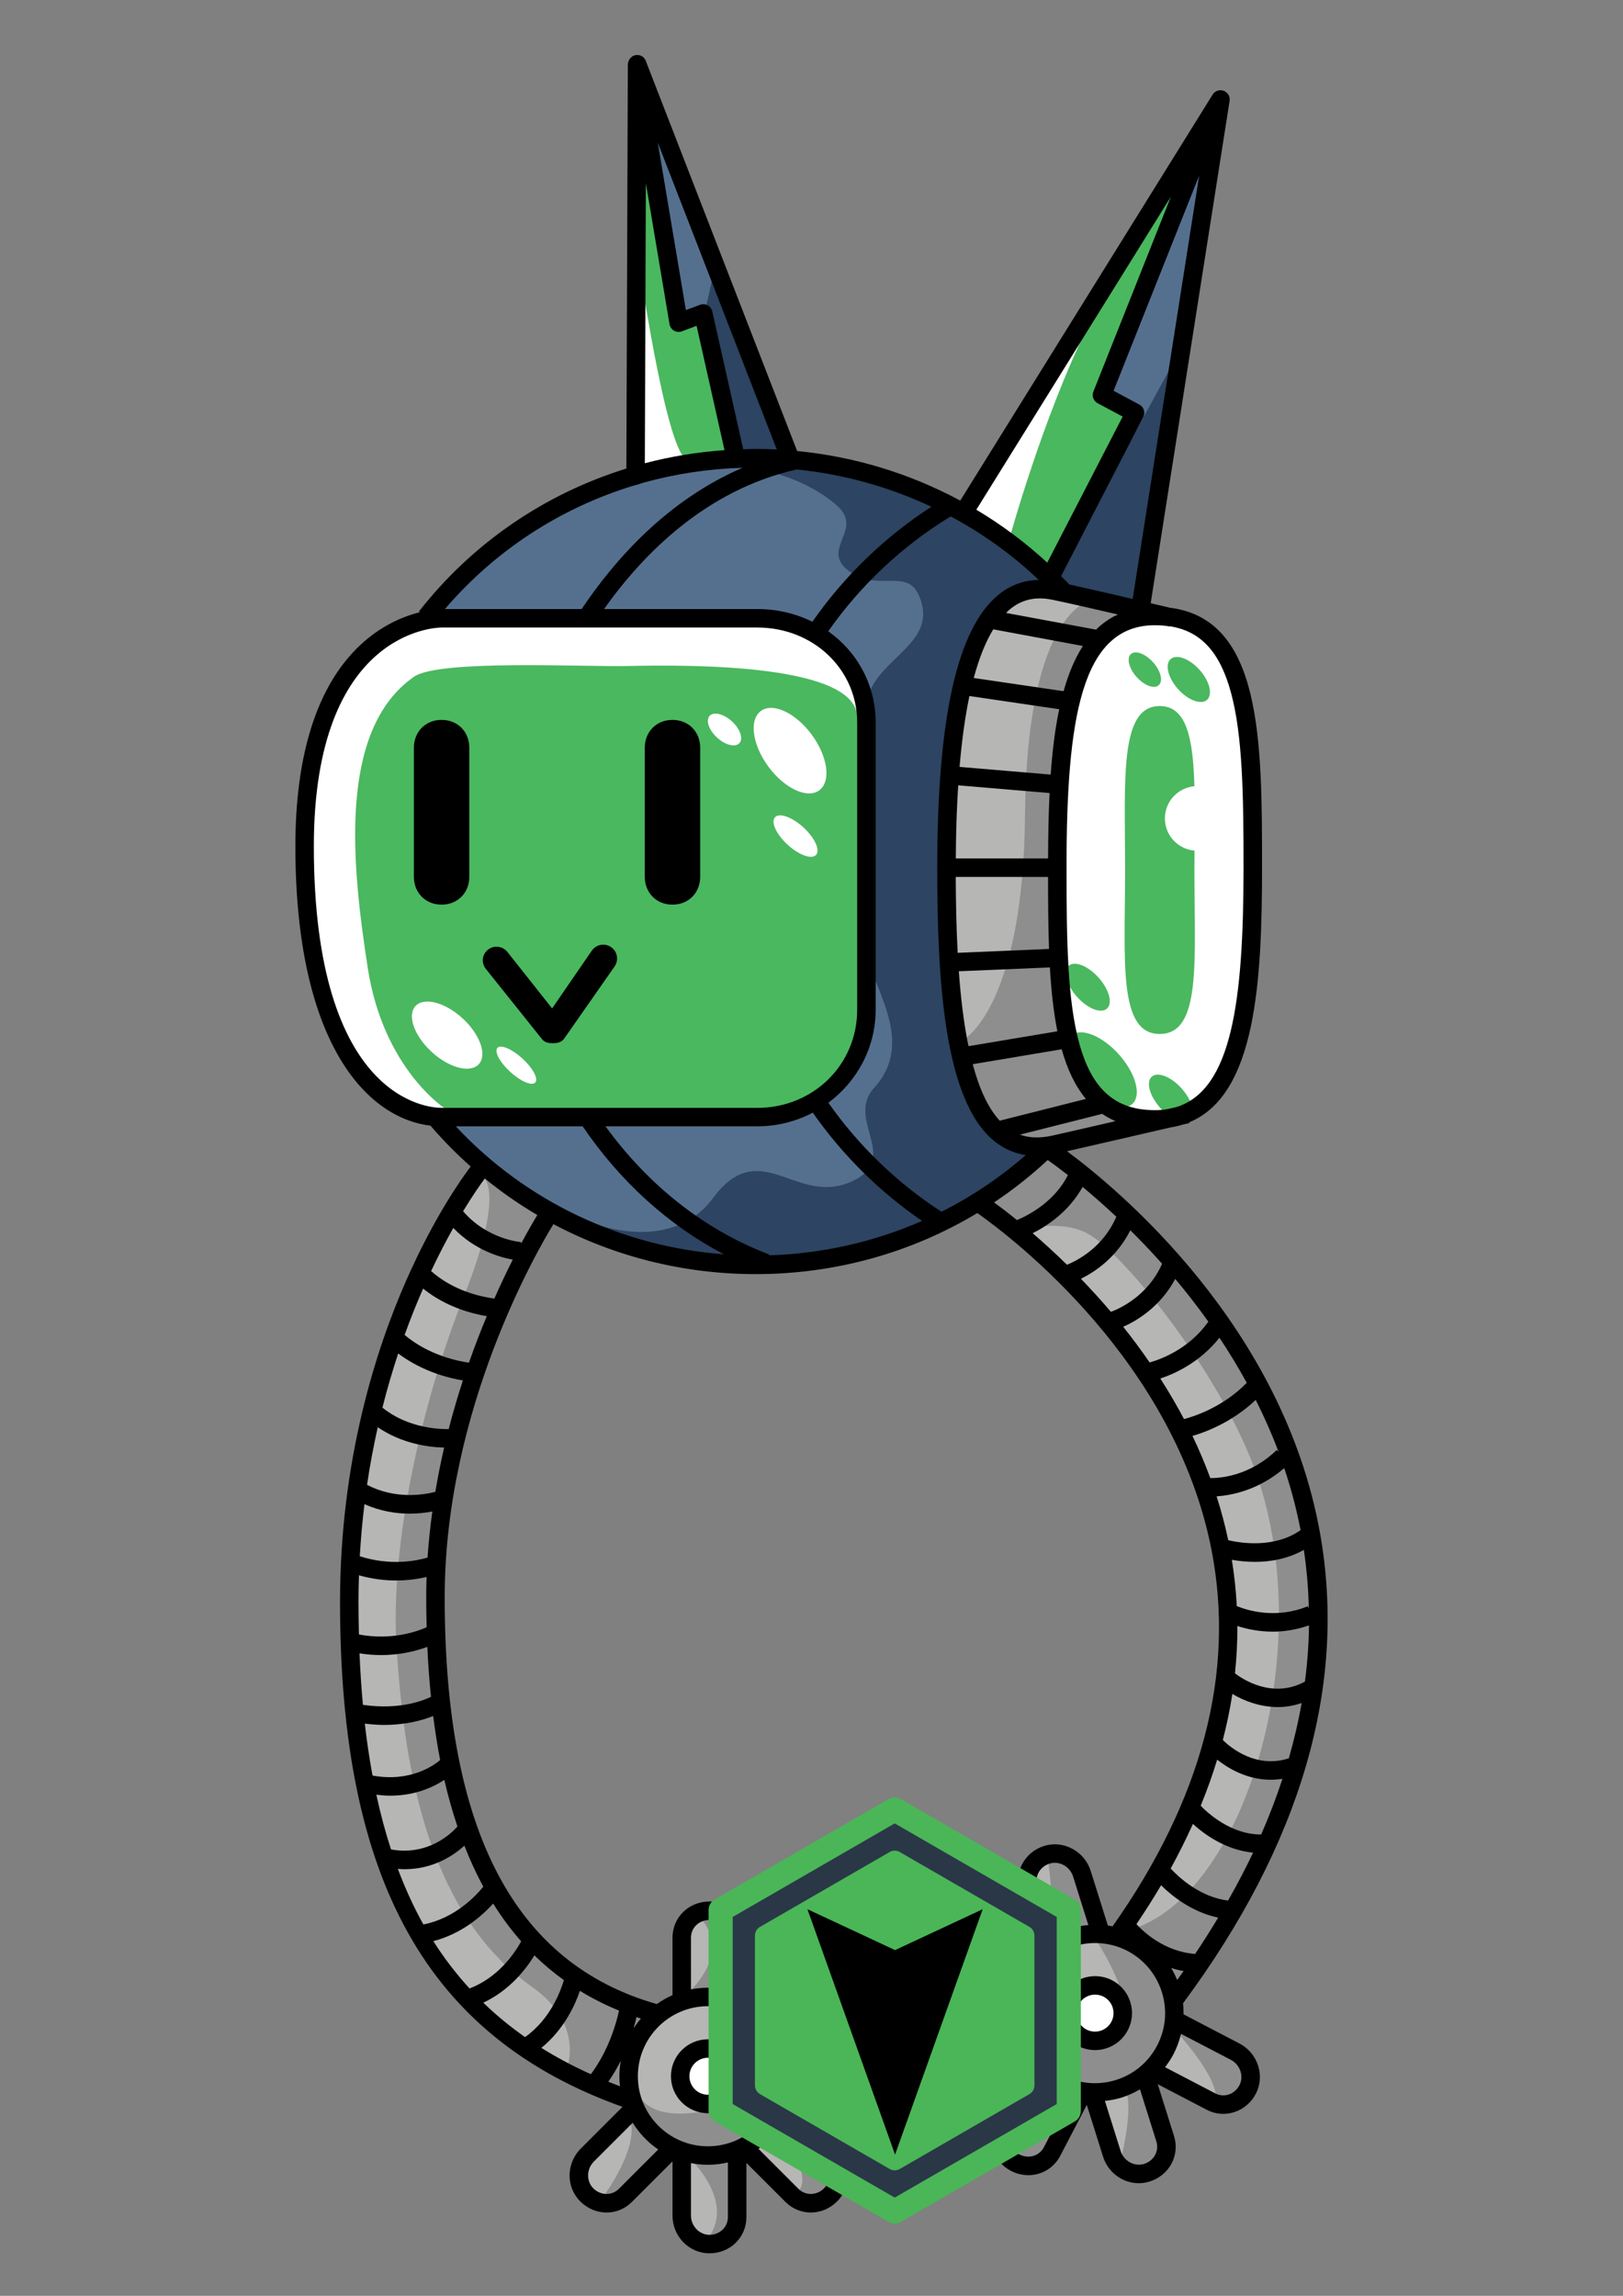 <?xml version="1.0" encoding="UTF-8" standalone="no"?>
<!-- Created with Inkscape (http://www.inkscape.org/) -->

<svg
   xmlns:dc="http://purl.org/dc/elements/1.1/"
   xmlns:cc="http://creativecommons.org/ns#"
   xmlns:rdf="http://www.w3.org/1999/02/22-rdf-syntax-ns#"
   xmlns:svg="http://www.w3.org/2000/svg"
   xmlns="http://www.w3.org/2000/svg"
   xmlns:sodipodi="http://sodipodi.sourceforge.net/DTD/sodipodi-0.dtd"
   xmlns:inkscape="http://www.inkscape.org/namespaces/inkscape"
   width="210mm"
   height="297mm"
   viewBox="0 0 210 297"
   version="1.1"
   id="svg8"
   inkscape:version="0.92.5 (2060ec1f9f, 2020-04-08)"
   sodipodi:docname="meet-cabal.svg">
  <rect x="0" y="0" width="210" height="297" fill="#808080" stroke="none"/>
  <defs
     id="defs2" />
  <sodipodi:namedview
     id="base"
     pagecolor="#ffffff"
     bordercolor="#666666"
     borderopacity="1.0"
     inkscape:pageopacity="0.0"
     inkscape:pageshadow="2"
     inkscape:zoom="0.49497475"
     inkscape:cx="441.8043"
     inkscape:cy="136.23615"
     inkscape:document-units="mm"
     inkscape:current-layer="layer1"
     showgrid="false"
     inkscape:window-width="2560"
     inkscape:window-height="1380"
     inkscape:window-x="0"
     inkscape:window-y="0"
     inkscape:window-maximized="1" />
  <g
     inkscape:label="Layer 1"
     inkscape:groupmode="layer"
     id="layer1">
    <g
       id="LAB2_FILL"
       transform="matrix(1.195,0,0,1.195,-1111.572,-196.06)">
      <g
         id="g3719">
        <path
           id="path3713"
           d="m 1049.036,206.648 8.389,-21.094 -0.89,-0.449 -21.329,34.309 0.438,0.261 c 2.727,1.623 5.282,3.531 7.596,5.672 l 0.482,0.446 8.691,-16.836 -3.147,-1.684 c -0.225,-0.119 -0.324,-0.388 -0.23,-0.625 z"
           inkscape:connector-curvature="0"
           style="fill:#4ab85f" />
        <path
           id="path3715"
           d="m 1008.668,213.298 0.58,-0.041 -3.275,-14.587 -2.129,0.798 c -0.141,0.051 -0.296,0.041 -0.427,-0.035 -0.13,-0.075 -0.219,-0.202 -0.243,-0.35 l -2.563,-15.263 -0.993,0.081 -0.112,30.964 0.629,-0.165 c 2.785,-0.729 5.656,-1.2 8.533,-1.402 z"
           inkscape:connector-curvature="0"
           style="fill:#4ab85f" />
        <path
           id="path3717"
           d="M 1012.185,232 H 978 c -0.585,0 -14.333,0.275 -14.333,24.188 0,28.003 12.866,28.812 14.333,28.812 h 34.185 c 6.064,0 10.815,-5.109 10.815,-11.632 v -31.07 C 1023,236.235 1018.553,232 1012.185,232 Z M 978,233 c -0.018,0 -0.048,0 -0.088,0.001 C 977.953,233 977.982,233 978,233 Z m -0.108,0.002 c -0.039,10e-4 -0.082,0.003 -0.137,0.006 0.055,-0.002 0.098,-0.004 0.137,-0.006 z m -0.27,0.018 c -0.027,0.002 -0.05,0.003 -0.079,0.006 0.03,-0.003 0.052,-0.005 0.079,-0.006 z"
           inkscape:connector-curvature="0"
           style="fill:#4ab85f" />
      </g>
      <g
         id="g3731">
        <path
           id="path3721"
           d="m 1018.601,284.483 -0.253,-0.361 -0.39,0.205 c -2.173,1.142 -4.008,1.673 -5.773,1.673 H 994.73 l 0.622,0.914 c 4.938,6.396 11.085,11.25 17.775,13.831 l 0.109,0.255 h 0.093 c 0.143,0 0.253,-0.269 0.333,-0.323 5.979,-0.212 11.551,-1.654 16.562,-3.857 l 0.824,-0.362 -0.743,-0.508 c -4.689,-3.207 -8.627,-7.065 -11.704,-11.467 z m -5.507,2.454 c -0.301,0.039 -0.604,0.063 -0.909,0.063 0.3,0 0.605,-0.036 0.909,-0.063 z"
           inkscape:connector-curvature="0"
           style="fill:#55708f" />
        <path
           id="path3723"
           d="m 1038.567,228.854 c 1.209,-0.99 2.53,-1.482 4.037,-1.503 l 1.226,-0.018 -0.888,-0.845 c -2.805,-2.67 -6.071,-5.011 -9.706,-6.957 l -0.252,-0.134 -0.244,0.148 c -5.374,3.261 -10.054,7.61 -13.532,12.575 l -0.285,0.407 0.405,0.288 c 3.013,2.14 4.672,5.508 4.672,9.483 v 31.07 c 0,3.943 -1.701,7.47 -4.669,9.676 l -0.39,0.291 0.279,0.398 c 3.249,4.628 7.576,8.755 12.514,11.935 l 0.24,0.155 0.256,-0.129 c 3.526,-1.779 6.67,-3.866 9.346,-6.204 l 0.811,-0.708 -1.064,-0.163 c -1.168,-0.179 -2.23,-0.648 -3.158,-1.396 -5.299,-4.273 -6.014,-17.17 -6.014,-29.223 10e-4,-16.075 2.101,-25.609 6.416,-29.146 z"
           inkscape:connector-curvature="0"
           style="fill:#55708f" />
        <path
           id="path3725"
           d="M 995.183,230.211 994.624,231 h 0.967 16.594 c 2.316,0 4.194,0.372 5.741,1.136 l 0.386,0.19 0.246,-0.353 c 3.536,-5.079 7.945,-9.402 12.75,-12.503 l 0.758,-0.489 -0.816,-0.383 c -4.456,-2.092 -9.423,-3.422 -14.762,-3.954 l -0.081,-0.008 -0.079,0.018 c -8.007,1.813 -15.121,7.048 -21.145,15.557 z"
           inkscape:connector-curvature="0"
           style="fill:#55708f" />
        <path
           id="path3727"
           d="m 993.445,231 0.146,-0.242 c 2.935,-4.864 8.301,-11.463 17.195,-15.28 l 2.423,-1.04 -2.636,0.081 c -4.336,0.133 -7.782,0.592 -10.874,1.453 -0.398,0.135 -0.642,0.251 -0.824,0.339 -0.094,0.045 -0.163,0.082 -0.257,0.107 -8.77,2.684 -15.525,7.19 -20.653,13.776 L 977.336,231 h 1.023 14.804 z"
           inkscape:connector-curvature="0"
           style="fill:#55708f" />
        <path
           id="path3729"
           d="M 993.663,286.184 993.513,286 h -15.13 l 0.796,0.843 c 7.722,8.188 18.148,13.164 29.358,14.011 l 2.417,0.183 -2.147,-1.124 c -6.193,-3.243 -11.609,-9.388 -15.144,-13.729 z"
           inkscape:connector-curvature="0"
           style="fill:#55708f" />
      </g>
      <path
         id="path3733"
         d="m 1063.944,238.882 c -1.261,-4.608 -3.515,-6.999 -7.095,-7.521 l -0.297,-0.032 c -0.459,-0.053 -0.885,-0.079 -1.302,-0.079 -8.396,0 -10.083,10.235 -10.084,26.75 -10e-4,7.952 0.101,14.409 1.389,19.118 1.424,5.207 4.187,7.632 8.693,7.632 0.462,0 0.929,-0.037 1.424,-0.116 l 1.01,-0.235 c 6.349,-1.941 7.649,-11.958 7.649,-26.399 0,-7.954 -0.1,-14.412 -1.387,-19.118 z"
         inkscape:connector-curvature="0"
         style="fill:#ffffff" />
      <path
         id="path3735"
         d="m 982.667,290.167 6.834,5.333 c 0,0 -8.334,13.167 -10.667,26.667 -2.333,13.5 -5.001,50.5 22.333,60 l 2.667,-1.833 c 0,0 -0.499,-10.167 2.667,-9.667 3.166,0.5 2.999,6.833 3.166,9.5 0.167,2.667 7.667,1.833 5.167,12.167 0,0 8.167,6 5.167,9.333 -3,3.333 -8.5,-4.833 -8.5,-4.833 l -1.833,0.833 0.5,7.667 -3.667,2 -2.833,-3.334 0.333,-6.667 -1.333,-0.167 -5.667,5.5 -3.167,-0.5 -0.833,-3.667 6,-5.667 -1.833,-2 c 0,0 -16,-6.333 -21.667,-17.333 -5.667,-11 -9.167,-28 -7.167,-43.5 2,-15.5 8.832,-35.499 14.333,-39.832 z"
         inkscape:connector-curvature="0"
         style="fill:#b6b6b4" />
      <path
         id="path3737"
         d="m 1036.334,293.833 7.334,-5.667 c 0,0 21.666,18.333 26.333,32.333 4.667,14 2.499,31.333 0.333,36.833 -2.166,5.5 -13.333,23 -13.333,23 l 0.5,3 c 0,0 7.833,3.333 7.833,4.667 0,1.334 -0.166,5 -2.833,4 l -7.667,-3.333 -0.166,1.5 c 0,0 3.332,8.5 0.166,9 -3.166,0.5 -4.166,-1.333 -5.833,-8 l -1.5,0.5 c 0,0 -4.334,8.333 -7.167,6.5 -2.833,-1.833 -0.332,-7.333 1.834,-10 0,0 -3.833,-5.167 -1.5,-9.167 2.333,-4 2.333,-4 2.333,-4 0,0 -3.5,-8.667 0,-9.833 3.5,-1.166 5.334,4.334 6.167,7.167 l 2,1.333 c 0,0 13.999,-19 12.166,-34 -1.833,-15 -4.333,-26.166 -27,-45.833 z"
         inkscape:connector-curvature="0"
         style="fill:#b6b6b4" />
      <path
         id="path3739"
         d="m 1032.15,258 c 0,0 0.456,30.729 10.236,30.781 l 12.28,-3.281 c 0,0 -6.666,0.5 -8.833,-8.833 -2.167,-9.333 -1.001,-36.667 0.833,-39.833 1.834,-3.166 7.834,-6.333 7.834,-6.333 l -11.896,-3.149 c 0,0 -4.938,-0.017 -6.438,5.483 -1.5,5.5 -4.016,25.165 -4.016,25.165 z"
         inkscape:connector-curvature="0"
         style="fill:#b6b6b4" />
      <polygon
         id="polygon3741"
         points="1058.001,203.5 1053.834,230.167 1046.001,228.333 1044.168,225.167 1053.001,208.5 1050.168,206.333 1060.834,179.333 "
         style="fill:#55708f" />
      <path
         id="path3743"
         d="m 1000.001,177.667 c 0,0 4,20.167 4,20.667 0,0.5 1.61,-0.328 1.972,0.336 0.362,0.664 3.861,14.664 3.861,14.664 l 6.167,0.667 -15.333,-39.167 z"
         inkscape:connector-curvature="0"
         style="fill:#55708f" />
      <circle
         id="circle3745"
         r="3"
         cy="389.25"
         cx="1006.75"
         style="fill:#ffffff" />
      <circle
         id="circle3747"
         r="3"
         cy="382.25"
         cx="1048.75"
         style="fill:#ffffff" />
    </g>
    <g
       id="LAB2_Shade"
       transform="matrix(1.195,0,0,1.195,-1111.572,-196.06)">
      <path
         id="path3750"
         d="m 1008.667,214.333 c 0,0 7.081,0.19 12,4.333 3.166,2.667 -1.5,4.667 1.166,7 3.105,2.718 6.464,-0.25 7.834,2.833 2.666,6 -6.83,7.177 -5.496,13.344 1.334,6.167 -0.168,20.828 -0.168,24.662 0,3.834 5.663,9.995 0.83,15.328 -3.166,3.494 3.043,7.703 -2.5,10.167 -6,2.667 -9.833,-5.167 -15,1.833 -3.074,4.166 -9.334,5 -16.667,1 0,0 7.834,7.667 24.667,5.833 16.833,-1.834 26.001,-10.333 27.167,-11.833 0,0 -7.501,-0.333 -8.834,-13.167 -1.333,-12.834 -0.666,-33.333 0.834,-37.666 1.5,-4.333 3.5,-10 8.833,-10 H 1045 c 0,0 -6.167,-8.333 -18.167,-11.5 -12,-3.167 -18.166,-2.167 -18.166,-2.167 z"
         inkscape:connector-curvature="0"
         style="fill:#2d4462" />
      <polygon
         id="polygon3752"
         points="1053.833,229.708 1045,228.104 1044,226 1044.833,226 1058,201.917 "
         style="fill:#2d4462" />
      <path
         id="path3754"
         d="m 1007.583,193.083 -1.124,4.958 3.707,15.958 H 1016 c 0,0 -8.001,-21.333 -7.834,-20.833 0.167,0.5 -0.583,-0.083 -0.583,-0.083 z"
         inkscape:connector-curvature="0"
         style="fill:#2d4462" />
      <path
         id="path3756"
         d="m 1034.667,276.5 c 0,0 6.334,-3.667 6.5,-24.167 0.166,-20.5 6.166,-23.5 7.666,-23.333 1.5,0.167 3.834,0.667 3.834,0.667 0,0 -7.668,2.167 -7.834,21.833 -0.166,19.666 0.501,32.833 8.334,33.833 l -10.667,3.5 c 0,0 -7.666,-0.166 -7.833,-12.333 z"
         inkscape:connector-curvature="0"
         style="fill:#8e8e8e" />
      <path
         id="path3758"
         d="m 1040.416,297.25 c 0,0 4.659,-1.345 7.709,0.458 C 1052,300 1062.057,312.391 1066,323 c 7,18.833 -0.667,45.667 -13,49.833 V 375 c 0,0 3.833,3.667 4,5.333 0.167,1.666 3.5,-3.667 3.5,-3.667 0,0 11,-15.833 12,-31.5 1,-15.667 -3.166,-27.834 -5.333,-30.667 C 1065,311.666 1055.833,297 1043.5,289 l -7.667,5.333 4,2.667"
         inkscape:connector-curvature="0"
         style="fill:#8e8e8e" />
      <path
         id="path3760"
         d="m 1048.875,374.125 c 0,0 8.25,12.125 -2.125,11.125 0,0 -5.875,-2.625 -5.75,-4.5 0.125,-1.875 -0.875,3.25 0.875,6 1.75,2.75 6.625,4.625 9.25,3.625 2.625,-1 6,-4 6.5,-6.625 0.5,-2.625 -1.25,-6.375 -2.25,-7.375 -1,-1 -4.375,-2.875 -4.75,-2.875 -0.375,0 -1.75,0.625 -1.75,0.625 z"
         inkscape:connector-curvature="0"
         style="fill:#8e8e8e" />
      <path
         id="path3762"
         d="m 1058,384.5 c 0,0 4.188,4.625 3.812,6.875 -0.376,2.25 3.719,0.625 3.969,-1.875 0.25,-2.5 -3.953,-5 -3.953,-5 L 1058,382.875 Z"
         inkscape:connector-curvature="0"
         style="fill:#8e8e8e" />
      <path
         id="path3764"
         d="m 1051.625,397.5 c 0,0 1.25,-5 0.5,-7 -0.75,-2 1.5,-0.875 1.5,-0.875 0,0 2.25,3.375 2.375,3.75 0.125,0.375 0.375,5.125 0.375,5.125 l -3.5,1 z"
         inkscape:connector-curvature="0"
         style="fill:#8e8e8e" />
      <path
         id="path3766"
         d="m 1042.375,388.875 c 0,0 1.125,7.375 -2.375,8.625 -3.5,1.25 1.125,1.25 2.375,0.875 1.25,-0.375 3.625,-5 3.625,-5 l 1.25,-3.5 z"
         inkscape:connector-curvature="0"
         style="fill:#8e8e8e" />
      <path
         id="path3768"
         d="m 1043.625,365.5 c 0.25,0.375 0.75,8.25 0.75,8.25 l 4.625,-0.625 -1.375,-6.875 -3.125,-2 z"
         inkscape:connector-curvature="0"
         style="fill:#8e8e8e" />
      <path
         id="path3770"
         d="m 982.5,291.5 c 0,0 2.5,1.375 -2.125,13 -4.625,11.625 -7.96,26.988 -7.25,37.875 0.75,11.5 2.812,28.412 14.625,36.75 4.25,3 4.625,6.625 3.75,9.125 l 7,3.25 c 0,0 1,-8.125 2.875,-9 1.875,-0.875 -1.875,-1.25 -1.875,-1.25 0,0 -10.375,-4.875 -12,-7.125 -1.625,-2.25 -9.75,-15.875 -10.125,-27.875 -0.375,-12 1.5,-29.875 6.625,-39.125 5.125,-9.25 5.375,-11.75 5.375,-11.75 z"
         inkscape:connector-curvature="0"
         style="fill:#8e8e8e" />
      <path
         id="path3772"
         d="m 1006.25,372 c 0,0 3,3.125 -1.25,7.5 l -0.5,1.25 5.375,0.125 -0.5,-7 -2,-3.25 z"
         inkscape:connector-curvature="0"
         style="fill:#8e8e8e" />
      <path
         id="path3774"
         d="m 1007.75,381.25 c 0,0 6.625,9.625 0,11.125 -6.625,1.5 -8,-0.75 -8.625,-1.75 l 2.75,5.125 4.75,1.625 3.875,-0.75 3.5,-3.25 1.5,-4.875 -1,-4.25 -4.625,-3.375 z"
         inkscape:connector-curvature="0"
         style="fill:#8e8e8e" />
      <path
         id="path3776"
         d="m 995.75,401.5 c 0,0 3.375,-4.625 2.75,-7.625 l 0.5,-1.125 3.125,3.625 -2.75,4 L 996.5,403 Z"
         inkscape:connector-curvature="0"
         style="fill:#8e8e8e" />
      <path
         id="path3778"
         d="m 1005.125,398 c 0,0 4.875,4.75 1.5,8.625 l 3.125,-1.375 0.5,-7.875 -4.625,0.375 z"
         inkscape:connector-curvature="0"
         style="fill:#8e8e8e" />
      <path
         id="path3780"
         d="m 1014.5,394.125 c 0,0 3.625,5.25 2.25,7 -1.375,1.75 1.375,1.625 1.375,1.625 0,0 2.625,-3.125 2.5,-3.5 -0.125,-0.375 -0.875,-3.625 -0.875,-3.625 l -4.25,-3 z"
         inkscape:connector-curvature="0"
         style="fill:#8e8e8e" />
    </g>
    <g
       id="DEETS"
       transform="matrix(1.195,0,0,1.195,-1111.572,-196.06)">
      <path
         id="path3783"
         d="m 1059.52,256.154 c -1.793,-0.161 -3.204,-1.651 -3.204,-3.487 0,-1.833 1.405,-3.32 3.194,-3.486 -0.141,-5.191 -0.839,-8.68 -3.75,-8.68 -4.403,0 -3.753,7.947 -3.753,17.75 0,9.803 -0.796,17.75 3.753,17.75 4.546,0 3.752,-7.947 3.752,-17.75 0,-0.711 0,-1.408 0.01,-2.097 z"
         inkscape:connector-curvature="0"
         style="fill:#4ab85f" />
      <ellipse
         id="ellipse3785"
         ry="3.11"
         rx="1.563"
         cy="282.56"
         cx="1056.823"
         transform="matrix(0.745,-0.667,0.667,0.745,81.165,777.338)"
         style="fill:#4ab85f" />
      <ellipse
         id="ellipse3787"
         ry="3.11"
         rx="1.563"
         cy="270.56"
         cx="1047.823"
         transform="matrix(0.745,-0.667,0.667,0.745,86.876,768.27)"
         style="fill:#4ab85f" />
      <ellipse
         id="ellipse3789"
         ry="2.262"
         rx="1.195"
         cy="236.174"
         cx="1053.982"
         transform="matrix(0.745,-0.667,0.667,0.745,111.4,763.615)"
         style="fill:#4ab85f" />
      <ellipse
         id="ellipse3791"
         ry="2.958"
         rx="1.562"
         cy="237.382"
         cx="1058.824"
         transform="matrix(0.745,-0.667,0.667,0.745,111.748,767.01)"
         style="fill:#4ab85f" />
      <ellipse
         id="ellipse3793"
         ry="4.965"
         rx="2.496"
         cy="279.564"
         cx="1049.368"
         transform="matrix(0.745,-0.667,0.667,0.745,81.227,771.533)"
         style="fill:#4ab85f" />
      <path
         id="path3795"
         d="m 978.501,284.167 c 0,0 -6.797,-4.267 -8.5,-15.333 -1.667,-10.833 -3.333,-25.667 5,-31.5 2.71,-1.897 18.332,-1.057 23.167,-1.167 7.333,-0.167 25,-0.167 24.833,5.667 0,0 -0.334,-10.667 -7.167,-11 -6.833,-0.333 -33.333,-0.167 -33.333,-0.167 0,0 -9.667,0.333 -11.5,2.667 -1.833,2.334 -7.833,9.5 -7.833,19.833 0,10.333 1.999,25.5 7.666,28.667 5.667,3.167 7.667,2.333 7.667,2.333 z"
         inkscape:connector-curvature="0"
         style="fill:#ffffff" />
      <ellipse
         id="ellipse3797"
         ry="5.333"
         rx="2.916"
         cy="245.333"
         cx="1015.917"
         transform="matrix(0.805,-0.593,0.593,0.805,52.435,650.276)"
         style="fill:#ffffff" />
      <ellipse
         id="ellipse3799"
         ry="3.015"
         rx="1.27"
         cy="254.176"
         cx="1015.965"
         transform="matrix(0.676,-0.737,0.737,0.676,142.202,831.521)"
         style="fill:#ffffff" />
      <ellipse
         id="ellipse3801"
         ry="4.654"
         rx="2.469"
         cy="275.8"
         cx="978.31"
         transform="matrix(0.676,-0.737,0.737,0.676,113.997,810.7)"
         style="fill:#ffffff" />
      <ellipse
         id="ellipse3803"
         ry="2.778"
         rx="0.979"
         cy="279.166"
         cx="986.686"
         transform="matrix(0.675,-0.737,0.737,0.675,114.335,818.133)"
         style="fill:#ffffff" />
      <ellipse
         id="ellipse3805"
         ry="2.186"
         rx="1.192"
         cy="242.676"
         cx="1008.298"
         transform="matrix(0.676,-0.737,0.737,0.676,148.172,822.106)"
         style="fill:#ffffff" />
      <path
         id="path3807"
         d="m 1039.501,222.333 c 0,0 3.5,-12.833 8.5,-23 l -13.167,19.5 z"
         inkscape:connector-curvature="0"
         style="fill:#ffffff" />
      <path
         id="path3809"
         d="m 999.168,191.167 c 0,0 3.167,22.5 5.5,22.667 l -5.834,1.333 z"
         inkscape:connector-curvature="0"
         style="fill:#ffffff" />
    </g>
    <g
       id="g3824"
       transform="matrix(1.195,0,0,1.195,-1111.572,-196.06)">
      <path
         inkscape:connector-curvature="0"
         d="m 1003,262 c 1.795,0 3,-1.343 3,-3 v -14 c 0,-1.657 -1.205,-3 -3,-3 -1.795,0 -3,1.343 -3,3 v 14 c 0,1.657 1.205,3 3,3 z"
         id="path3812" />
      <path
         inkscape:connector-curvature="0"
         d="m 981,259 v -14 c 0,-1.657 -1.205,-3 -3,-3 -1.795,0 -3,1.343 -3,3 v 14 c 0,1.657 1.205,3 3,3 1.795,0 3,-1.343 3,-3 z"
         id="path3814" />
      <path
         inkscape:connector-curvature="0"
         d="m 988.876,276.565 c 0.285,0.359 0.719,0.435 1.176,0.435 0.017,0 0.034,0 0.052,0 0.476,0 0.915,-0.125 1.185,-0.518 l 5.449,-7.8 c 0.469,-0.683 0.296,-1.617 -0.387,-2.086 -0.683,-0.468 -1.616,-0.297 -2.086,0.385 l -4.3,6.254 -4.831,-6.102 c -0.516,-0.649 -1.459,-0.775 -2.107,-0.26 -0.649,0.515 -0.759,1.425 -0.244,2.074 z"
         id="path3816" />
      <path
         inkscape:connector-curvature="0"
         d="m 1002.833,388.833 c 0,2.207 1.795,4.001 4.001,4.001 2.206,0 4.001,-1.795 4.001,-4.001 0,-2.206 -1.795,-4.001 -4.001,-4.001 -2.206,0 -4.001,1.795 -4.001,4.001 z m 6.002,0 c 0,1.104 -0.897,2.001 -2.001,2.001 -1.104,0 -2.001,-0.898 -2.001,-2.001 0,-1.103 0.897,-2.001 2.001,-2.001 1.104,0 2.001,0.898 2.001,2.001 z"
         id="path3818" />
      <path
         inkscape:connector-curvature="0"
         d="m 1048.753,386.001 c 0.406,0 0.81,-0.062 1.2,-0.185 1.021,-0.321 1.854,-1.02 2.349,-1.967 0.494,-0.948 0.59,-2.032 0.269,-3.051 -0.527,-1.676 -2.061,-2.801 -3.815,-2.801 -0.406,0 -0.811,0.062 -1.201,0.185 -1.02,0.32 -1.854,1.019 -2.348,1.966 -0.494,0.947 -0.59,2.031 -0.27,3.051 0.528,1.676 2.061,2.802 3.816,2.802 z m -1.774,-4.927 c 0.247,-0.474 0.663,-0.823 1.174,-0.983 0.196,-0.062 0.398,-0.093 0.602,-0.093 0.877,0 1.644,0.563 1.907,1.401 0.161,0.51 0.113,1.052 -0.134,1.525 -0.247,0.474 -0.665,0.824 -1.175,0.984 -0.196,0.062 -0.397,0.093 -0.601,0.093 -0.877,0 -1.645,-0.563 -1.908,-1.401 -0.159,-0.511 -0.112,-1.053 0.135,-1.526 z"
         id="path3820" />
      <path
         inkscape:connector-curvature="0"
         d="m 1064.393,385.29 -6.059,-3.16 c 0,-0.397 -0.01,-0.795 -0.055,-1.192 12.778,-17.25 17.78,-34.363 14.839,-50.875 -4.007,-22.492 -21.864,-37.268 -27.397,-41.367 2.655,-0.602 8.162,-1.875 11.182,-2.573 0.479,-0.074 0.936,-0.181 1.371,-0.317 0.389,-0.09 0.638,-0.148 0.702,-0.163 l -0.019,-0.082 c 7.195,-2.971 7.875,-15.134 7.877,-27.559 0,-13.817 -0.01,-26.896 -9.973,-28.144 -0.416,-0.098 -1.146,-0.271 -2.082,-0.491 l 8.543,-54.376 c 0.073,-0.47 -0.194,-0.927 -0.64,-1.093 -0.446,-0.166 -0.946,0.005 -1.198,0.41 l -27.326,43.952 c -5.427,-2.92 -11.435,-4.765 -17.661,-5.367 l -16.4,-42.264 c -0.174,-0.448 -0.642,-0.679 -1.115,-0.59 -0.472,0.088 -0.815,0.562 -0.817,1.042 l -0.159,43.709 c -8.818,2.736 -16.642,8.043 -22.458,15.47 l 0.104,0.082 c -4.418,1.092 -13.484,5.721 -13.484,25.349 0,21.153 7.624,29.398 14.629,30.235 1.355,1.584 2.813,3.056 4.353,4.424 -0.864,1.135 -3.906,5.354 -6.979,12.332 -3.27,7.425 -7.168,19.493 -7.168,34.82 0,30.2 9.444,47.083 30.584,54.646 l -4.517,4.516 c -1.592,1.592 -1.619,4.156 -0.06,5.716 0.805,0.804 1.832,1.206 2.853,1.206 0.993,0 1.98,-0.382 2.746,-1.147 l 4.393,-4.393 v 5.872 c 0,2.252 1.794,4.084 4,4.084 2.243,0 4,-1.721 4,-3.918 v -5.872 l 4.227,4.227 c 0.766,0.766 1.752,1.147 2.746,1.147 1.021,0 2.049,-0.402 2.853,-1.206 1.56,-1.561 1.532,-4.125 -0.06,-5.716 l -4.834,-4.833 c 0.312,-0.943 0.486,-1.949 0.486,-2.996 0,-3.791 -2.218,-7.064 -5.418,-8.618 V 374 c 0,-2.252 -1.794,-4.084 -4,-4.084 -2.243,0 -4,1.721 -4,3.917 v 6.222 c -0.602,0.264 -1.168,0.589 -1.697,0.965 -15.45,-4.398 -22.969,-18.802 -22.969,-44.021 0,-20.389 10.117,-37.717 11.771,-40.413 6.63,3.516 14.126,5.413 21.896,5.413 8.605,0 16.854,-2.311 24.005,-6.612 3.932,2.775 21.426,16.132 25.37,36.544 2.563,13.272 -1.05,26.955 -10.726,40.674 -0.17,-0.034 -0.339,-0.065 -0.511,-0.09 l -1.86,-5.917 c -0.32,-1.018 -1.017,-1.862 -1.962,-2.378 -0.964,-0.527 -2.058,-0.638 -3.079,-0.318 -1.018,0.32 -1.853,0.998 -2.351,1.909 -0.508,0.93 -0.611,2.005 -0.29,3.027 l 1.866,5.936 c -2.78,2.428 -4.029,6.358 -2.854,10.099 0.327,1.039 0.818,1.987 1.435,2.825 l -3.076,5.898 c -1.04,1.996 -0.296,4.45 1.659,5.471 0.617,0.322 1.27,0.475 1.907,0.475 1.414,0 2.751,-0.756 3.451,-2.099 l 2.872,-5.508 1.761,5.601 c 0.551,1.75 2.153,2.877 3.866,2.877 0.39,0 0.785,-0.058 1.175,-0.181 2.139,-0.672 3.299,-2.841 2.641,-4.938 l -1.76,-5.599 5.298,2.763 c 0.569,0.297 1.184,0.447 1.802,0.447 0.413,0 0.827,-0.067 1.23,-0.203 0.984,-0.331 1.799,-1.034 2.292,-1.979 0.495,-0.95 0.575,-2.046 0.227,-3.088 -0.344,-1.019 -1.053,-1.853 -1.998,-2.345 z m -5.043,-23.773 c 1.188,1.086 3.521,2.828 6.516,3.11 -0.815,1.727 -1.73,3.457 -2.711,5.19 -3.051,-0.383 -5.336,-2.523 -6.214,-3.471 0.886,-1.611 1.684,-3.221 2.409,-4.829 z m -0.047,-42.001 c 1.41,-0.408 4.291,-1.481 6.848,-3.899 0.9,1.79 1.733,3.656 2.465,5.606 l -0.186,-0.191 c -2.937,2.842 -6.167,3.058 -7.197,3.047 -0.581,-1.573 -1.225,-3.097 -1.93,-4.563 z m -3.483,-6.218 c 1.518,-0.498 4.253,-1.709 6.402,-4.412 1.031,1.544 2.022,3.171 2.956,4.878 -2.597,2.672 -5.794,3.669 -6.794,3.926 -0.804,-1.528 -1.665,-2.991 -2.564,-4.392 z m -1.157,-1.741 c -0.933,-1.353 -1.891,-2.642 -2.862,-3.857 1.423,-0.628 3.99,-2.12 5.636,-5.18 1.207,1.435 2.411,2.978 3.585,4.625 -2.163,3.055 -5.327,4.132 -6.359,4.412 z m 14.575,11.441 c 0.723,2.149 1.32,4.39 1.769,6.715 -2.84,2.001 -6.522,1.399 -7.832,1.091 -0.343,-1.628 -0.767,-3.211 -1.262,-4.749 1.603,-0.106 4.542,-0.658 7.325,-3.057 z m -3.174,10.151 c 1.623,0 3.525,-0.302 5.297,-1.296 0.313,2.107 0.493,4.226 0.539,6.354 l -0.105,-0.257 c -3.475,1.433 -6.593,0.439 -7.695,-0.013 -0.087,-1.675 -0.266,-3.346 -0.535,-5.011 0.677,0.119 1.532,0.223 2.499,0.223 z m -1.901,6.942 c 0.935,0.304 2.26,0.613 3.838,0.613 1.19,0 2.522,-0.195 3.919,-0.681 -0.028,2.021 -0.175,4.049 -0.441,6.086 -3.57,1.95 -6.896,-0.365 -7.575,-0.892 0.182,-1.713 0.267,-3.421 0.259,-5.126 z m -0.54,7.354 c 1.245,0.745 2.996,1.424 4.938,1.424 0.827,0 1.689,-0.143 2.56,-0.436 -0.353,2.012 -0.824,4.032 -1.408,6.059 l -0.021,-0.067 c -3.942,1.278 -6.961,-1.849 -7.088,-1.983 l -0.025,0.024 c 0.436,-1.677 0.786,-3.351 1.044,-5.021 z m -1.646,7.113 c 1.088,0.869 3.162,2.177 5.797,2.177 0.411,0 0.836,-0.033 1.272,-0.104 -0.656,2.004 -1.424,4.015 -2.306,6.03 -3.301,0.019 -5.866,-2.401 -6.548,-3.112 0.682,-1.666 1.279,-3.33 1.785,-4.991 z m 0.107,17.103 c -0.782,1.31 -1.617,2.621 -2.494,3.933 -3.419,-0.265 -5.704,-2.508 -6.353,-3.228 0.949,-1.403 1.841,-2.807 2.667,-4.209 1.157,1.149 3.316,2.901 6.18,3.504 z m -3.746,5.787 c -0.225,0.321 -0.467,0.642 -0.697,0.963 -0.182,-0.453 -0.398,-0.884 -0.641,-1.295 0.424,0.135 0.87,0.247 1.338,0.332 z m -2.325,-76.573 c -1.552,3.525 -4.667,4.885 -5.544,5.206 -1.089,-1.284 -2.179,-2.475 -3.245,-3.579 1.516,-0.744 3.861,-2.304 5.351,-5.252 1.113,1.102 2.268,2.311 3.438,3.625 z m -42.468,-0.912 c -0.074,-0.057 -0.146,-0.117 -0.238,-0.152 -6.897,-2.661 -12.926,-7.434 -17.559,-13.812 h 16.437 c 2.17,0 4.213,-0.539 6.006,-1.48 3.195,4.57 7.247,8.582 11.834,11.718 -5.137,2.258 -10.713,3.533 -16.48,3.726 z m 6.335,-16.518 c 3.103,-2.308 5.12,-5.96 5.12,-10.078 v -31.07 c 0,-4.104 -2.004,-7.668 -5.133,-9.891 3.506,-5.003 8.062,-9.281 13.258,-12.435 3.461,1.852 6.676,4.156 9.535,6.878 -1.622,0.023 -3.09,0.562 -4.378,1.617 -4.45,3.647 -6.614,13.307 -6.616,29.533 0,12.174 0.735,25.212 6.192,29.612 1.008,0.812 2.144,1.31 3.393,1.5 -2.791,2.439 -5.856,4.488 -9.119,6.134 -4.77,-3.07 -8.976,-7.133 -12.252,-11.8 z m -3.442,-68.554 c 5.094,0.507 10.031,1.89 14.599,4.034 -5.034,3.249 -9.451,7.513 -12.889,12.45 -1.773,-0.876 -3.795,-1.375 -5.963,-1.375 h -16.594 c 4.248,-5.996 11.063,-12.892 20.847,-15.109 z m 24.18,72.009 8.912,-2.251 c 0.444,0.305 0.923,0.569 1.438,0.79 -3.062,0.706 -6.077,1.398 -6.931,1.583 -1.287,0.278 -2.416,0.236 -3.419,-0.122 z m -2.186,-1.511 c -1.288,-1.395 -2.232,-3.526 -2.924,-6.115 l 9.632,-1.616 c 0.598,2.133 1.442,3.958 2.624,5.374 z m -3.384,-8.066 c -0.508,-2.468 -0.837,-5.23 -1.044,-8.11 l 9.858,-0.419 c 0.143,2.477 0.389,4.809 0.813,6.915 z M 1033.671,259 h 9.995 c 0,2.664 0.013,5.288 0.104,7.796 l -9.891,0.42 c -0.145,-2.738 -0.198,-5.525 -0.208,-8.216 z m 9.997,-2 h -9.992 c 0.017,-2.853 0.104,-5.492 0.261,-7.917 l 9.893,0.836 c -0.114,2.299 -0.153,4.68 -0.162,7.081 z m 0.281,-9.079 -9.865,-0.833 c 0.247,-2.894 0.601,-5.459 1.067,-7.672 l 9.721,1.429 c -0.456,2.169 -0.744,4.558 -0.923,7.076 z m 1.399,-9.028 -9.727,-1.43 c 0.576,-2.157 1.281,-3.911 2.111,-5.267 l 9.705,1.802 c -0.886,1.372 -1.568,3.027 -2.089,4.895 z m 3.513,-6.664 -9.739,-1.809 c 0.142,-0.138 0.28,-0.285 0.428,-0.406 1.278,-1.047 2.753,-1.383 4.505,-1.034 1.394,0.279 4.414,0.969 7.163,1.607 -0.883,0.411 -1.667,0.96 -2.357,1.642 z m 14.601,6.785 c 1.271,4.646 1.371,11.07 1.37,18.986 0,14.519 -1.291,24.085 -7.296,25.921 -0.278,0.064 -0.606,0.14 -0.977,0.226 -0.417,0.065 -0.853,0.103 -1.311,0.103 -4.305,0 -6.837,-2.24 -8.211,-7.264 -1.271,-4.645 -1.372,-11.07 -1.371,-18.986 10e-4,-16.206 1.604,-26.25 9.584,-26.25 0.435,0 0.846,0.029 1.245,0.075 0.153,0.037 0.265,0.063 0.273,0.065 l 0.01,-0.035 c 3.392,0.496 5.483,2.76 6.686,7.159 z m -17.578,-11.69 0.035,-0.033 c -0.272,-0.292 -0.561,-0.569 -0.841,-0.854 l 8.895,-17.228 c 0.251,-0.486 0.065,-1.083 -0.417,-1.341 l -2.795,-1.495 9.267,-23.299 -7.201,45.833 c -2.319,-0.54 -5.056,-1.171 -6.943,-1.583 z m 11.076,-41.954 -8.389,21.094 c -0.188,0.473 0.01,1.011 0.458,1.251 l 2.714,1.452 -8.164,15.814 c -2.358,-2.183 -4.934,-4.101 -7.68,-5.735 z m -44.959,27.297 c -0.449,0 -0.894,0.025 -1.34,0.037 l -3.352,-14.923 c -0.063,-0.282 -0.246,-0.523 -0.5,-0.661 -0.253,-0.136 -0.554,-0.158 -0.827,-0.057 l -1.53,0.574 -3.046,-18.133 12.886,33.221 c -0.761,-0.037 -1.525,-0.058 -2.291,-0.058 z m -11.884,-28.765 2.563,15.263 c 0.05,0.295 0.229,0.552 0.487,0.701 0.258,0.15 0.568,0.175 0.851,0.07 l 1.592,-0.597 3.022,13.459 c -2.946,0.207 -5.83,0.686 -8.626,1.417 z m -1.352,32.743 c 0.235,-0.062 0.443,-0.104 1.096,-0.326 3.448,-0.959 7.046,-1.5 10.729,-1.613 -8.104,3.478 -13.806,9.891 -17.426,15.294 H 978.36 c 5.45,-6.365 12.509,-10.938 20.405,-13.355 z m -34.598,39.043 c 0,-23.383 13.269,-23.687 13.833,-23.688 h 34.185 c 6.064,0 10.815,4.523 10.815,10.298 v 31.07 c 0,5.962 -4.751,10.632 -10.815,10.632 H 978 c -1.416,0 -13.833,-0.794 -13.833,-28.312 z M 979.542,286 h 13.733 c 4.072,5.991 9.302,10.715 15.3,13.855 -11.148,-0.841 -21.489,-5.759 -29.033,-13.855 z m 6.166,14.427 c -0.618,1.225 -1.297,2.641 -1.997,4.221 -1.557,-0.21 -4.494,-0.883 -6.847,-2.982 0.835,-1.772 1.651,-3.331 2.403,-4.666 2.336,2.43 5.115,3.194 6.441,3.427 z m -9.71,3.136 c 2.393,1.932 5.119,2.69 6.895,2.988 -0.648,1.553 -1.301,3.238 -1.932,5.033 -1.061,-0.145 -4.302,-0.757 -6.967,-3.004 0.652,-1.805 1.328,-3.476 2.004,-5.017 z m 6.517,64.749 c -0.763,0.948 -3.048,3.42 -6.485,4.089 -1.046,-1.868 -1.963,-3.876 -2.768,-6.017 0.249,0.019 0.497,0.035 0.735,0.035 3.076,0 5.264,-1.457 6.471,-2.545 0.614,1.57 1.296,3.049 2.047,4.438 z m 1.069,1.827 c 0.922,1.479 1.934,2.841 3.035,4.089 -0.743,1.344 -2.509,3.927 -5.592,5.104 -1.441,-1.574 -2.749,-3.277 -3.92,-5.125 3.14,-0.817 5.347,-2.811 6.477,-4.068 z m -11.061,-5.86 c -0.611,-1.872 -1.14,-3.846 -1.588,-5.922 0.515,0.062 1.016,0.104 1.487,0.104 2.729,0 4.717,-0.95 5.874,-1.711 0.408,1.772 0.885,3.453 1.422,5.051 -0.723,0.81 -3.234,3.189 -7.195,2.478 z m 3.858,-24.05 c -1.156,0.51 -3.878,1.429 -7.332,0.78 -0.028,-1.15 -0.048,-2.314 -0.048,-3.508 0,-0.98 0.02,-1.945 0.051,-2.899 1.455,0.41 2.816,0.563 4.013,0.563 1.344,0 2.472,-0.185 3.31,-0.383 -0.025,0.735 -0.04,1.475 -0.04,2.219 -0.001,1.097 0.019,2.168 0.046,3.228 z m -4.946,3.01 c 2.127,0 3.865,-0.46 5.021,-0.886 0.085,1.865 0.218,3.664 0.395,5.402 -0.551,0.279 -3.236,1.483 -7.37,0.87 -0.165,-1.797 -0.29,-3.652 -0.369,-5.576 0.813,0.129 1.592,0.19 2.323,0.19 z m 0.314,7.563 c 2.499,0 4.33,-0.561 5.339,-0.968 0.209,1.647 0.458,3.239 0.755,4.767 -0.675,0.578 -3.214,2.426 -7.322,1.68 -0.332,-1.801 -0.614,-3.669 -0.835,-5.621 0.723,0.086 1.421,0.142 2.063,0.142 z m 4.73,-18.116 c -1.219,0.359 -4.017,0.916 -7.336,-0.145 0.11,-1.941 0.282,-3.821 0.505,-5.643 1.733,0.775 3.427,1.031 4.881,1.031 0.941,0 1.779,-0.104 2.467,-0.234 -0.225,1.633 -0.404,3.297 -0.517,4.991 z m -6.552,-7.876 c 0.321,-2.174 0.715,-4.252 1.161,-6.237 2.657,1.814 5.586,2.167 7.187,2.204 -0.36,1.553 -0.679,3.154 -0.953,4.792 -1.404,0.356 -4.406,0.797 -7.395,-0.759 z m 8.84,-6.034 c -1.242,0.015 -4.527,-0.178 -7.173,-2.326 0.522,-2.069 1.098,-4.025 1.707,-5.861 2.651,1.992 5.582,2.687 7.006,2.92 -0.547,1.676 -1.067,3.434 -1.54,5.267 z m 20.018,64.873 c 0.138,-0.467 0.242,-0.877 0.32,-1.219 0.157,0.053 0.313,0.109 0.473,0.16 -0.288,0.335 -0.553,0.688 -0.793,1.059 z m -1.469,6.271 c -0.428,-0.161 -0.848,-0.328 -1.265,-0.497 0.53,-0.753 0.979,-1.521 1.355,-2.27 -0.098,0.547 -0.157,1.106 -0.157,1.68 10e-4,0.368 0.026,0.729 0.067,1.087 z m -3.154,-1.306 c -1.902,-0.859 -3.688,-1.808 -5.359,-2.853 2.474,-2.014 3.665,-4.677 4.171,-6.175 1.33,0.815 2.744,1.527 4.237,2.14 -0.272,1.266 -1.085,4.263 -3.049,6.888 z m 3.031,12.409 c -0.761,0.76 -1.978,0.734 -2.771,-0.059 -0.766,-0.767 -0.739,-2.089 0.06,-2.888 l 4.211,-4.21 c 0.711,1.146 1.649,2.137 2.763,2.895 z M 1007,406 c -1.084,0 -2,-0.954 -2,-2.084 v -5.679 c 0.594,0.116 1.206,0.181 1.834,0.181 0.746,0 1.469,-0.094 2.166,-0.256 v 5.921 c 0,1.074 -0.879,1.917 -2,1.917 z m 12.352,-7.923 c 0.799,0.799 0.825,2.121 0.06,2.888 -0.792,0.794 -2.009,0.819 -2.771,0.059 l -4.333,-4.334 c 1.104,-0.771 2.032,-1.771 2.729,-2.926 z m -4.934,-9.244 c 0,4.182 -3.402,7.584 -7.584,7.584 -4.182,0 -7.584,-3.402 -7.584,-7.584 0,-4.182 3.402,-7.584 7.584,-7.584 4.182,0 7.584,3.403 7.584,7.584 z m -9.418,-15 c 0,-1.075 0.879,-1.917 2,-1.917 1.084,0 2,0.955 2,2.084 v 5.506 c -0.697,-0.162 -1.42,-0.256 -2.166,-0.256 -0.628,0 -1.24,0.065 -1.834,0.181 z m -13.762,4.593 c -0.309,1.075 -1.41,4.189 -4.2,6.17 -1.624,-1.138 -3.132,-2.377 -4.522,-3.725 2.83,-1.332 4.594,-3.586 5.533,-5.124 0.997,0.977 2.062,1.866 3.189,2.679 z m -4.642,-79.707 0.012,-0.186 c -0.039,-0.003 -3.666,-0.286 -6.282,-3.344 1.094,-1.801 1.944,-2.995 2.352,-3.542 1.798,1.462 3.696,2.787 5.686,3.956 -0.348,0.57 -0.974,1.631 -1.768,3.116 z m 57.032,-9.073 c 0.487,0.343 1.244,0.896 2.189,1.634 -1.458,2.873 -4.221,4.324 -5.519,4.869 -0.974,-0.789 -1.818,-1.434 -2.474,-1.914 2.043,-1.361 3.983,-2.894 5.804,-4.589 z M 1042,297.57 c 1.621,-0.816 3.935,-2.366 5.406,-5.01 1.088,0.901 2.321,1.977 3.649,3.224 -1.417,3.313 -4.216,4.743 -5.339,5.2 -1.318,-1.292 -2.573,-2.43 -3.716,-3.414 z m 0.506,70.669 c -0.157,-0.499 -0.108,-1.02 0.137,-1.468 0.249,-0.455 0.673,-0.796 1.195,-0.96 0.499,-0.157 1.038,-0.098 1.521,0.165 0.481,0.263 0.851,0.709 1.012,1.223 l 1.657,5.27 c -0.726,0.056 -1.447,0.167 -2.148,0.387 -0.599,0.188 -1.163,0.434 -1.695,0.722 z m 3.973,6.525 c 0.741,-0.233 1.507,-0.351 2.275,-0.351 3.327,0 6.234,2.135 7.233,5.312 0.607,1.933 0.427,3.986 -0.51,5.782 -0.938,1.796 -2.518,3.12 -4.45,3.727 -0.742,0.233 -1.508,0.352 -2.277,0.352 -3.326,0 -6.233,-2.135 -7.232,-5.312 -1.253,-3.99 0.972,-8.256 4.961,-9.51 z m -3.266,21.755 c -0.497,0.953 -1.665,1.292 -2.66,0.775 -0.961,-0.502 -1.332,-1.772 -0.811,-2.773 l 2.744,-5.259 c 1.013,0.876 2.209,1.529 3.512,1.917 z m 10.848,1.806 c -1.035,0.324 -2.195,-0.311 -2.533,-1.388 l -1.709,-5.434 c 0.611,-0.069 1.218,-0.175 1.81,-0.361 0.705,-0.222 1.368,-0.527 1.99,-0.893 l 1.774,5.646 c 0.322,1.027 -0.263,2.094 -1.332,2.43 z m 10.329,-8.525 c -0.253,0.485 -0.663,0.843 -1.155,1.008 -0.485,0.163 -1.007,0.12 -1.47,-0.122 l -5.431,-2.832 c 0.342,-0.444 0.652,-0.916 0.917,-1.423 0.366,-0.702 0.63,-1.437 0.812,-2.187 l 5.404,2.818 c 0.478,0.249 0.851,0.69 1.025,1.21 0.176,0.522 0.139,1.065 -0.102,1.528 z"
         id="path3822" />
    </g>
    <g
       id="g3828"
       transform="matrix(1.195,0,0,1.195,-1111.572,-196.06)">
      <polygon
         id="polygon3826"
         points="1046.343,392.848 1046.343,391.843 1046.343,371.588 1046.343,370.583 1045.473,370.08 1027.933,359.954 1027.061,359.451 1026.19,359.954 1008.65,370.08 1007.78,370.583 1007.78,371.588 1007.78,391.843 1007.78,392.848 1008.65,393.35 1026.19,403.478 1027.061,403.98 1027.933,403.478 1045.473,393.35 "
         style="fill:#2a3747" />
    </g>
    <g
       id="g3832"
       transform="matrix(1.195,0,0,1.195,-1111.572,-196.06)">
      <path
         id="path3830"
         d="m 1041.649,372.665 -14.044,-8.108 c -0.336,-0.194 -0.752,-0.194 -1.088,0 l -14.045,8.108 c -0.337,0.195 -0.544,0.553 -0.544,0.942 v 16.217 c 0,0.389 0.207,0.748 0.544,0.942 l 14.045,8.108 c 0.168,0.098 0.355,0.145 0.543,0.145 0.188,0 0.376,-0.047 0.545,-0.145 l 14.044,-8.108 c 0.337,-0.194 0.542,-0.553 0.542,-0.942 v -16.217 c 0,-0.389 -0.205,-0.747 -0.542,-0.942 z"
         inkscape:connector-curvature="0"
         style="fill:#4ab657" />
    </g>
    <g
       id="g3836"
       transform="matrix(1.195,0,0,1.195,-1111.572,-196.06)">
      <path
         id="path3834"
         d="m 1046.559,369.704 -18.845,-10.881 c -0.405,-0.234 -0.901,-0.234 -1.306,0 l -18.847,10.881 c -0.403,0.232 -0.652,0.664 -0.652,1.13 v 21.762 c 0,0.467 0.249,0.898 0.652,1.132 l 18.847,10.879 c 0.201,0.117 0.428,0.176 0.652,0.176 0.227,0 0.452,-0.059 0.653,-0.176 l 18.845,-10.879 c 0.405,-0.234 0.655,-0.666 0.655,-1.132 v -21.762 c 10e-4,-0.466 -0.249,-0.897 -0.654,-1.13 z m -1.957,22.139 -17.541,10.126 -17.54,-10.126 v -20.255 l 17.54,-10.127 17.541,10.127 z"
         inkscape:connector-curvature="0"
         style="fill:#4ab657" />
    </g>
    <g
       id="g3848"
       transform="matrix(1.195,0,0,1.195,-1111.572,-196.06)" />
    <rect
       style="opacity:1;fill:#4ab657;fill-opacity:1;stroke:none;stroke-width:0.265"
       id="rect1924"
       width="0.898"
       height="0.425"
       x="115.283"
       y="277.251" />
    <rect
       style="opacity:1;fill:#4ab657;fill-opacity:1;stroke:none;stroke-width:0.265"
       id="rect1926"
       width="2.126"
       height="0.283"
       x="113.346"
       y="274.699" />
    <path
       id="path1907-3"
       style="fill:#000000;stroke:none;stroke-width:0.149"
       d="m 104.473,246.984 v 0 l 11.339,31.75 11.339,-31.75 -11.339,5.292 z"
       inkscape:connector-curvature="0" />
  </g>
  <style
     id="style3875">
  #outline {
		stroke: #111;
		stroke-width: 31.662;
		fill: none;
  }
  .dot {
		fill: #111;
  }
  .point {
		fill: #111;
  }
  /*.point:nth-child(odd) {
		fill: rgb(165, 24, 201);
  }*/
  .ray {
		stroke: #111;
		stroke-width: 31.662;
  }
  /*.ray:nth-child(even) {
		stroke: rgb(165, 24, 201);
  }*/
  #background {
		fill: #FCFCFC;
		stroke: none;
  }
  #pupil {
		fill: rgb(165, 24, 201);
  }
</style>
</svg>
